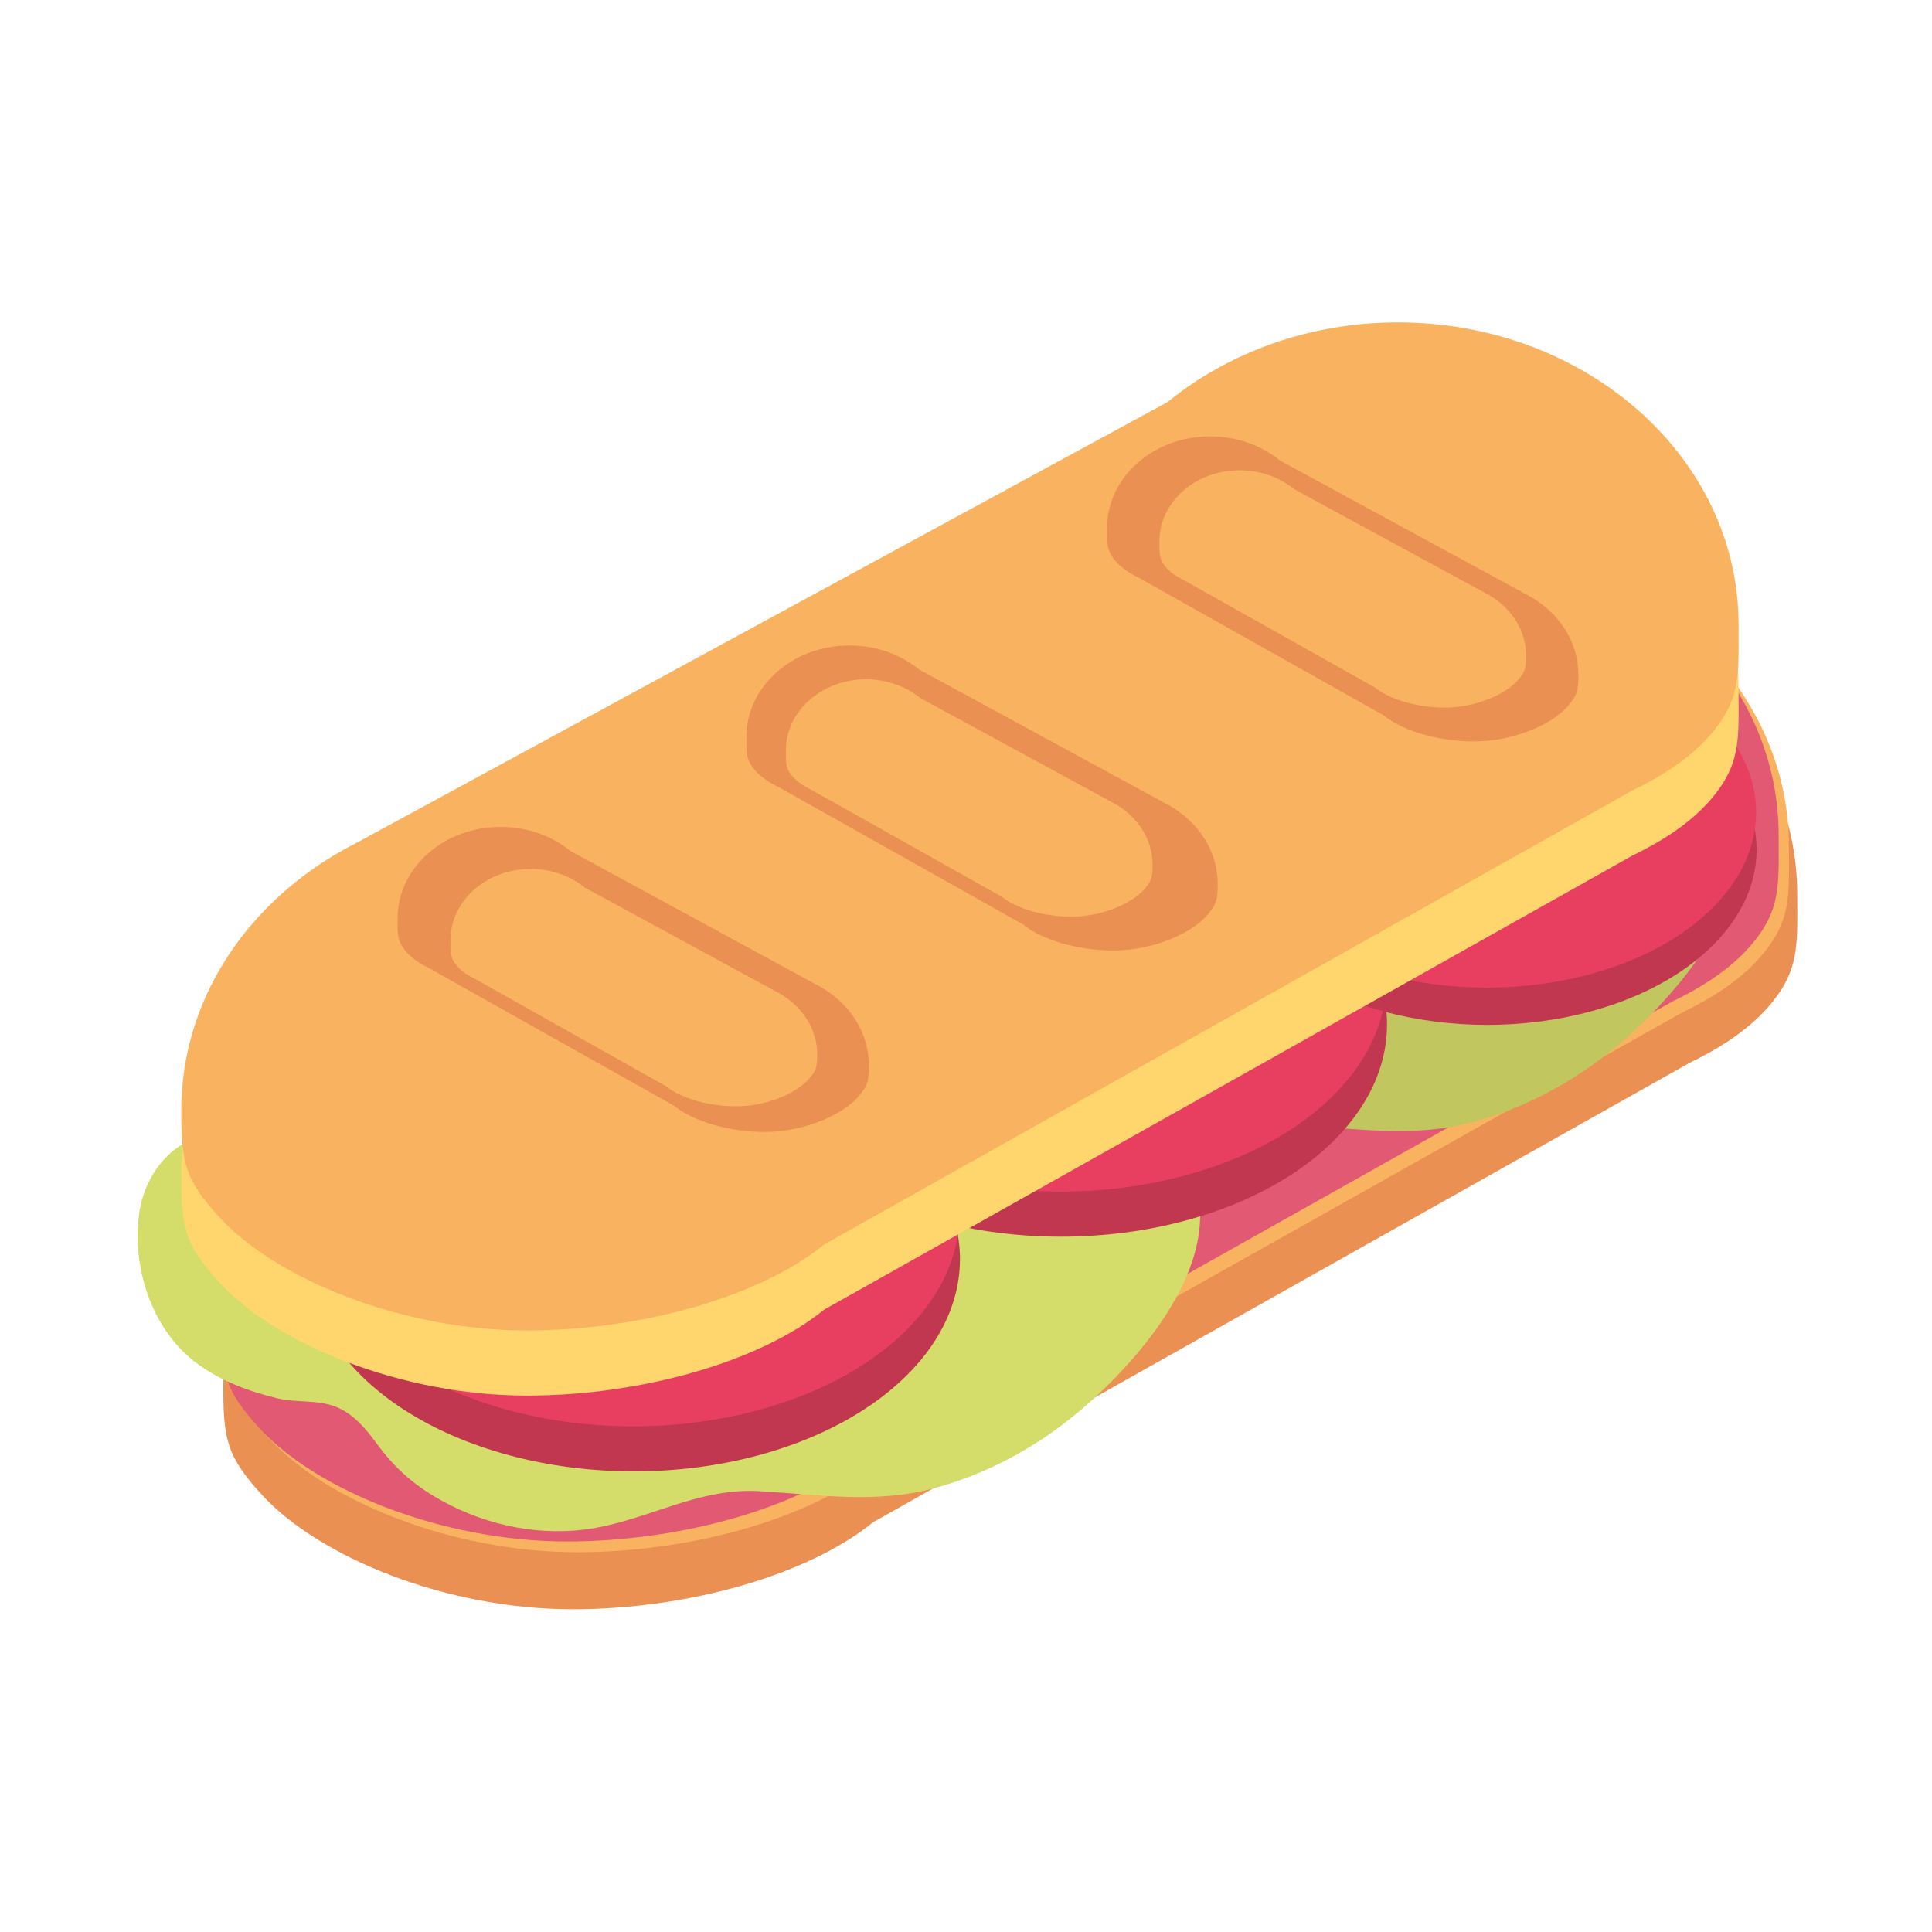 <svg xmlns="http://www.w3.org/2000/svg" xmlns:xlink="http://www.w3.org/1999/xlink" width="500" zoomAndPan="magnify" viewBox="0 0 375 375" height="500" preserveAspectRatio="xMidYMid meet" version="1.0"><defs><clipPath id="cf96fd415c"><path d="M 43 114 L 349 114 L 349 312.344 L 43 312.344 Z M 43 114 " clip-rule="nonzero"/></clipPath><clipPath id="b7362be3ab"><path d="M 35 62.594 L 338 62.594 L 338 259 L 35 259 Z M 35 62.594 " clip-rule="nonzero"/></clipPath></defs><g clip-path="url(#cf96fd415c)"><path fill="#ea9052" d="M 348.84 173.602 C 348.84 140.859 318.918 114.309 282.031 114.309 C 264.59 114.309 248.715 120.246 236.816 129.961 L 77.738 216.551 C 76.457 217.203 75.199 217.883 73.969 218.605 L 73.887 218.652 C 55.488 229.477 43.348 248.027 43.348 269.094 C 43.348 279.352 43.996 282.648 50.793 290.09 C 61.895 302.234 86.547 312.355 111.121 312.355 C 133.469 312.355 156.816 305.758 169.457 295.465 L 328.039 206.242 C 330.727 204.949 333.227 203.555 335.48 202.055 L 335.5 202.043 C 338.465 200.07 341.012 197.93 343.035 195.645 C 349.441 188.418 348.84 183.426 348.84 173.602 Z M 348.84 173.602 " fill-opacity="1" fill-rule="nonzero"/></g><path fill="#f9b360" d="M 347.227 164.203 C 347.227 131.859 317.621 105.621 281.125 105.621 C 263.867 105.621 248.16 111.492 236.387 121.086 L 78.992 206.633 C 77.723 207.277 76.477 207.953 75.262 208.664 L 75.18 208.707 C 56.977 219.406 44.961 237.727 44.961 258.547 C 44.961 268.676 45.605 271.934 52.332 279.285 C 63.312 291.281 87.707 301.281 112.02 301.281 C 134.129 301.281 157.234 294.766 169.742 284.598 L 326.648 196.449 C 329.305 195.172 331.781 193.793 334.012 192.312 L 334.031 192.301 L 334.027 192.301 C 336.961 190.352 339.48 188.234 341.484 185.977 C 347.82 178.84 347.227 173.906 347.227 164.203 Z M 347.227 164.203 " fill-opacity="1" fill-rule="nonzero"/><path fill="#e25973" d="M 345.234 162.117 C 345.234 129.773 315.629 103.539 279.137 103.539 C 261.879 103.539 246.172 109.406 234.398 119.004 L 77 204.551 C 75.73 205.195 74.488 205.867 73.27 206.578 L 73.188 206.621 L 73.188 206.625 C 54.984 217.32 42.969 235.645 42.969 256.461 C 42.969 266.594 43.613 269.852 50.34 277.199 C 61.324 289.199 85.715 299.195 110.027 299.195 C 132.141 299.195 155.242 292.68 167.75 282.516 L 324.656 194.363 C 327.316 193.086 329.789 191.707 332.02 190.227 L 332.039 190.219 L 332.035 190.215 C 334.969 188.27 337.488 186.148 339.492 183.895 C 345.828 176.754 345.234 171.824 345.234 162.117 Z M 345.234 162.117 " fill-opacity="1" fill-rule="nonzero"/><path fill="#d4dd6a" d="M 230.273 225.543 C 223.133 212.664 205.246 206.594 191.555 201.797 C 173.914 195.617 155.688 190.227 137.309 186.258 C 122.117 182.973 106.266 181.148 91.012 185.156 C 75.555 189.215 62.449 198.367 50.301 207.762 C 45.008 211.852 49.129 214.945 43.793 218.977 L 41.781 220.129 C 33.242 220.742 28.102 228.25 27.055 235.254 C 25.52 245.488 29.176 257.867 38.113 264.559 C 42.688 267.988 48.207 270.062 53.863 271.422 C 57.621 272.32 61.691 271.621 65.301 273.102 C 68.781 274.535 71.141 277.5 73.219 280.328 C 76.23 284.43 79.676 287.664 84.18 290.379 C 92.793 295.57 103.223 298.164 113.473 296.879 C 125.301 295.398 135.031 288.723 147.41 289.43 C 159.027 290.098 169.879 291.926 181.348 288.852 C 191.215 286.207 200.52 281.219 208.227 274.973 C 212.707 271.344 216.91 267.195 220.598 262.859 C 229.184 252.766 237.309 238.23 230.273 225.543 Z M 230.273 225.543 " fill-opacity="1" fill-rule="nonzero"/><path fill="#c1c65f" d="M 334.793 154.496 C 327.652 141.617 309.766 135.547 296.078 130.75 C 278.438 124.574 260.207 119.18 241.832 115.211 C 226.637 111.926 210.785 110.102 195.531 114.109 C 180.078 118.168 166.969 127.32 154.82 136.715 C 149.531 140.805 153.652 143.898 148.316 147.93 L 146.305 149.082 C 137.762 149.695 132.625 157.203 131.574 164.211 C 130.043 174.441 133.699 186.82 142.633 193.512 C 147.211 196.941 152.73 199.016 158.387 200.375 C 162.145 201.273 166.211 200.574 169.824 202.059 C 173.301 203.488 175.664 206.453 177.738 209.281 C 180.754 213.383 184.195 216.617 188.699 219.332 C 197.312 224.527 207.742 227.117 217.996 225.832 C 229.824 224.352 239.555 217.676 251.934 218.387 C 263.551 219.051 274.402 220.879 285.871 217.809 C 295.738 215.16 305.039 210.172 312.75 203.93 C 317.23 200.301 321.43 196.148 325.117 191.816 C 333.703 181.723 341.832 167.184 334.793 154.496 Z M 334.793 154.496 " fill-opacity="1" fill-rule="nonzero"/><path fill="#c0374f" d="M 186.328 244.41 C 186.328 245.758 186.227 247.105 186.023 248.445 C 185.82 249.789 185.52 251.121 185.113 252.445 C 184.707 253.766 184.207 255.074 183.605 256.363 C 183.004 257.656 182.305 258.926 181.512 260.172 C 180.719 261.418 179.832 262.633 178.855 263.824 C 177.879 265.012 176.812 266.168 175.66 267.289 C 174.508 268.414 173.277 269.496 171.961 270.535 C 170.645 271.578 169.254 272.578 167.789 273.531 C 166.324 274.484 164.789 275.391 163.188 276.246 C 161.582 277.102 159.922 277.902 158.195 278.652 C 156.473 279.402 154.695 280.094 152.867 280.73 C 151.039 281.367 149.168 281.941 147.254 282.461 C 145.336 282.977 143.387 283.43 141.402 283.82 C 139.422 284.211 137.41 284.539 135.379 284.805 C 133.344 285.066 131.297 285.266 129.234 285.395 C 127.172 285.527 125.102 285.594 123.027 285.594 C 120.957 285.594 118.887 285.527 116.824 285.395 C 114.762 285.266 112.711 285.066 110.68 284.805 C 108.645 284.539 106.637 284.211 104.652 283.82 C 102.668 283.43 100.719 282.977 98.805 282.461 C 96.891 281.941 95.016 281.367 93.188 280.73 C 91.359 280.094 89.586 279.402 87.859 278.652 C 86.137 277.902 84.473 277.102 82.871 276.246 C 81.27 275.391 79.734 274.484 78.27 273.531 C 76.801 272.578 75.41 271.578 74.098 270.535 C 72.781 269.496 71.547 268.414 70.395 267.289 C 69.246 266.168 68.18 265.012 67.203 263.824 C 66.227 262.633 65.34 261.418 64.547 260.172 C 63.754 258.926 63.055 257.656 62.453 256.363 C 61.852 255.074 61.348 253.766 60.945 252.445 C 60.539 251.121 60.234 249.789 60.031 248.445 C 59.828 247.105 59.727 245.758 59.727 244.41 C 59.727 243.062 59.828 241.715 60.031 240.371 C 60.234 239.031 60.539 237.699 60.945 236.375 C 61.348 235.051 61.852 233.746 62.453 232.453 C 63.055 231.164 63.754 229.895 64.547 228.648 C 65.34 227.402 66.227 226.184 67.203 224.996 C 68.18 223.805 69.246 222.648 70.395 221.527 C 71.547 220.406 72.781 219.324 74.098 218.281 C 75.41 217.238 76.801 216.242 78.27 215.289 C 79.734 214.332 81.27 213.43 82.871 212.574 C 84.473 211.719 86.137 210.914 87.859 210.164 C 89.586 209.418 91.359 208.723 93.188 208.09 C 95.016 207.453 96.891 206.875 98.805 206.359 C 100.719 205.844 102.668 205.391 104.652 205 C 106.637 204.605 108.645 204.281 110.68 204.016 C 112.711 203.754 114.762 203.555 116.824 203.422 C 118.887 203.293 120.957 203.227 123.027 203.227 C 125.102 203.227 127.172 203.293 129.234 203.422 C 131.297 203.555 133.344 203.754 135.379 204.016 C 137.41 204.281 139.422 204.605 141.402 205 C 143.387 205.391 145.336 205.844 147.254 206.359 C 149.168 206.875 151.039 207.453 152.867 208.09 C 154.695 208.723 156.473 209.418 158.195 210.164 C 159.922 210.914 161.582 211.719 163.188 212.574 C 164.789 213.43 166.324 214.332 167.789 215.289 C 169.254 216.242 170.645 217.238 171.961 218.281 C 173.277 219.324 174.508 220.406 175.66 221.527 C 176.812 222.648 177.879 223.805 178.855 224.996 C 179.832 226.184 180.719 227.402 181.512 228.648 C 182.305 229.895 183.004 231.164 183.605 232.453 C 184.207 233.746 184.707 235.051 185.113 236.375 C 185.52 237.699 185.82 239.031 186.023 240.371 C 186.227 241.715 186.328 243.062 186.328 244.41 Z M 186.328 244.41 " fill-opacity="1" fill-rule="nonzero"/><path fill="#e83f60" d="M 186.215 235.664 C 186.215 237.012 186.113 238.359 185.91 239.699 C 185.707 241.043 185.402 242.375 185 243.699 C 184.594 245.023 184.09 246.328 183.488 247.621 C 182.887 248.91 182.191 250.18 181.395 251.426 C 180.602 252.672 179.719 253.891 178.742 255.078 C 177.762 256.27 176.699 257.426 175.547 258.547 C 174.395 259.668 173.16 260.75 171.848 261.793 C 170.531 262.836 169.141 263.832 167.676 264.789 C 166.207 265.742 164.676 266.645 163.07 267.5 C 161.469 268.355 159.805 269.16 158.082 269.91 C 156.359 270.66 154.582 271.352 152.754 271.988 C 150.926 272.625 149.055 273.199 147.141 273.715 C 145.223 274.23 143.273 274.688 141.289 275.078 C 139.305 275.469 137.297 275.797 135.266 276.059 C 133.23 276.324 131.184 276.52 129.121 276.652 C 127.055 276.785 124.988 276.852 122.914 276.852 C 120.844 276.852 118.773 276.785 116.711 276.652 C 114.648 276.52 112.598 276.324 110.566 276.059 C 108.531 275.797 106.523 275.469 104.539 275.078 C 102.555 274.688 100.605 274.23 98.691 273.715 C 96.777 273.199 94.906 272.625 93.074 271.988 C 91.246 271.352 89.473 270.66 87.746 269.91 C 86.023 269.16 84.359 268.355 82.758 267.5 C 81.156 266.645 79.621 265.742 78.156 264.789 C 76.691 263.832 75.301 262.836 73.984 261.793 C 72.668 260.75 71.434 259.668 70.285 258.547 C 69.133 257.426 68.066 256.27 67.09 255.078 C 66.113 253.891 65.227 252.672 64.434 251.426 C 63.641 250.18 62.941 248.91 62.34 247.621 C 61.738 246.328 61.238 245.023 60.832 243.699 C 60.426 242.375 60.125 241.043 59.922 239.699 C 59.719 238.359 59.617 237.012 59.617 235.664 C 59.617 234.316 59.719 232.969 59.922 231.625 C 60.125 230.285 60.426 228.953 60.832 227.629 C 61.238 226.305 61.738 225 62.34 223.707 C 62.941 222.418 63.641 221.148 64.434 219.902 C 65.227 218.656 66.113 217.438 67.09 216.246 C 68.066 215.059 69.133 213.902 70.285 212.781 C 71.434 211.66 72.668 210.578 73.984 209.535 C 75.301 208.492 76.691 207.492 78.156 206.539 C 79.621 205.586 81.156 204.68 82.758 203.824 C 84.359 202.969 86.023 202.168 87.746 201.418 C 89.473 200.668 91.246 199.977 93.074 199.34 C 94.906 198.703 96.777 198.129 98.691 197.609 C 100.605 197.094 102.555 196.641 104.539 196.25 C 106.523 195.859 108.531 195.531 110.566 195.266 C 112.598 195.004 114.648 194.809 116.711 194.676 C 118.773 194.543 120.844 194.477 122.914 194.477 C 124.988 194.477 127.055 194.543 129.121 194.676 C 131.184 194.809 133.23 195.004 135.266 195.266 C 137.297 195.531 139.305 195.859 141.289 196.25 C 143.273 196.641 145.223 197.094 147.141 197.609 C 149.055 198.129 150.926 198.703 152.754 199.34 C 154.582 199.977 156.359 200.668 158.082 201.418 C 159.805 202.168 161.469 202.969 163.07 203.824 C 164.676 204.68 166.207 205.586 167.676 206.539 C 169.141 207.492 170.531 208.492 171.848 209.535 C 173.16 210.578 174.395 211.66 175.547 212.781 C 176.699 213.902 177.762 215.059 178.742 216.246 C 179.719 217.438 180.602 218.656 181.395 219.902 C 182.191 221.148 182.887 222.418 183.488 223.707 C 184.09 225 184.594 226.305 185 227.629 C 185.402 228.953 185.707 230.285 185.91 231.625 C 186.113 232.969 186.215 234.316 186.215 235.664 Z M 186.215 235.664 " fill-opacity="1" fill-rule="nonzero"/><path fill="#c0374f" d="M 269.219 198.852 C 269.219 200.203 269.117 201.547 268.914 202.891 C 268.711 204.23 268.406 205.562 268.004 206.887 C 267.598 208.211 267.098 209.516 266.496 210.809 C 265.891 212.098 265.195 213.367 264.402 214.613 C 263.609 215.859 262.723 217.078 261.746 218.266 C 260.77 219.457 259.703 220.613 258.551 221.734 C 257.398 222.855 256.168 223.938 254.852 224.98 C 253.535 226.023 252.145 227.02 250.68 227.973 C 249.215 228.93 247.68 229.832 246.078 230.688 C 244.473 231.543 242.812 232.348 241.086 233.098 C 239.363 233.844 237.586 234.539 235.758 235.176 C 233.93 235.809 232.059 236.387 230.145 236.902 C 228.227 237.418 226.277 237.871 224.293 238.266 C 222.312 238.656 220.301 238.984 218.27 239.246 C 216.234 239.508 214.188 239.707 212.125 239.84 C 210.062 239.973 207.992 240.039 205.918 240.039 C 203.848 240.039 201.777 239.973 199.715 239.84 C 197.652 239.707 195.602 239.508 193.57 239.246 C 191.535 238.984 189.527 238.656 187.543 238.266 C 185.559 237.871 183.609 237.418 181.695 236.902 C 179.781 236.387 177.906 235.809 176.078 235.176 C 174.25 234.539 172.477 233.844 170.75 233.098 C 169.027 232.348 167.363 231.543 165.762 230.688 C 164.16 229.832 162.625 228.93 161.16 227.973 C 159.691 227.02 158.301 226.023 156.988 224.98 C 155.672 223.938 154.438 222.855 153.285 221.734 C 152.137 220.613 151.07 219.457 150.094 218.266 C 149.117 217.078 148.23 215.859 147.438 214.613 C 146.645 213.367 145.945 212.098 145.344 210.809 C 144.742 209.516 144.238 208.211 143.836 206.887 C 143.43 205.562 143.125 204.23 142.922 202.891 C 142.719 201.547 142.617 200.203 142.617 198.852 C 142.617 197.504 142.719 196.156 142.922 194.816 C 143.125 193.473 143.43 192.141 143.836 190.816 C 144.238 189.496 144.742 188.188 145.344 186.898 C 145.945 185.605 146.645 184.34 147.438 183.09 C 148.23 181.844 149.117 180.629 150.094 179.438 C 151.07 178.25 152.137 177.094 153.285 175.973 C 154.438 174.852 155.672 173.77 156.988 172.727 C 158.301 171.684 159.691 170.684 161.16 169.73 C 162.625 168.777 164.16 167.871 165.762 167.016 C 167.363 166.16 169.027 165.359 170.75 164.609 C 172.477 163.859 174.25 163.168 176.078 162.531 C 177.906 161.895 179.781 161.32 181.695 160.801 C 183.609 160.285 185.559 159.832 187.543 159.441 C 189.527 159.051 191.535 158.723 193.57 158.461 C 195.602 158.195 197.652 158 199.715 157.867 C 201.777 157.734 203.848 157.668 205.918 157.668 C 207.992 157.668 210.062 157.734 212.125 157.867 C 214.188 158 216.234 158.195 218.27 158.461 C 220.301 158.723 222.312 159.051 224.293 159.441 C 226.277 159.832 228.227 160.285 230.145 160.801 C 232.059 161.32 233.93 161.895 235.758 162.531 C 237.586 163.168 239.363 163.859 241.086 164.609 C 242.812 165.359 244.473 166.16 246.078 167.016 C 247.68 167.871 249.215 168.777 250.68 169.73 C 252.145 170.684 253.535 171.684 254.852 172.727 C 256.168 173.77 257.398 174.852 258.551 175.973 C 259.703 177.094 260.77 178.25 261.746 179.438 C 262.723 180.629 263.609 181.844 264.402 183.09 C 265.195 184.34 265.891 185.605 266.496 186.898 C 267.098 188.188 267.598 189.496 268.004 190.816 C 268.406 192.141 268.711 193.473 268.914 194.816 C 269.117 196.156 269.219 197.504 269.219 198.852 Z M 269.219 198.852 " fill-opacity="1" fill-rule="nonzero"/><path fill="#e83f60" d="M 269.105 190.105 C 269.105 191.453 269.004 192.801 268.801 194.141 C 268.598 195.484 268.293 196.816 267.887 198.141 C 267.484 199.461 266.98 200.77 266.379 202.059 C 265.777 203.352 265.078 204.621 264.285 205.867 C 263.492 207.113 262.605 208.328 261.629 209.52 C 260.652 210.707 259.586 211.863 258.438 212.984 C 257.285 214.105 256.051 215.191 254.734 216.23 C 253.422 217.273 252.031 218.273 250.562 219.227 C 249.098 220.18 247.562 221.086 245.961 221.941 C 244.359 222.797 242.695 223.598 240.973 224.348 C 239.246 225.098 237.473 225.789 235.645 226.426 C 233.816 227.062 231.941 227.637 230.027 228.156 C 228.113 228.672 226.164 229.125 224.18 229.516 C 222.195 229.906 220.188 230.234 218.152 230.5 C 216.121 230.762 214.07 230.961 212.008 231.09 C 209.945 231.223 207.879 231.289 205.805 231.289 C 203.73 231.289 201.664 231.223 199.602 231.09 C 197.535 230.961 195.488 230.762 193.457 230.5 C 191.422 230.234 189.414 229.906 187.43 229.516 C 185.445 229.125 183.496 228.672 181.582 228.156 C 179.664 227.637 177.793 227.062 175.965 226.426 C 174.137 225.789 172.359 225.098 170.637 224.348 C 168.914 223.598 167.25 222.797 165.648 221.941 C 164.047 221.086 162.512 220.18 161.043 219.227 C 159.578 218.273 158.188 217.273 156.875 216.23 C 155.559 215.191 154.324 214.105 153.172 212.984 C 152.02 211.863 150.957 210.707 149.98 209.52 C 149 208.328 148.117 207.113 147.324 205.867 C 146.531 204.621 145.832 203.352 145.23 202.059 C 144.629 200.77 144.125 199.461 143.723 198.141 C 143.316 196.816 143.012 195.484 142.809 194.141 C 142.605 192.801 142.504 191.453 142.504 190.105 C 142.504 188.758 142.605 187.41 142.809 186.066 C 143.012 184.727 143.316 183.395 143.723 182.07 C 144.125 180.746 144.629 179.441 145.23 178.148 C 145.832 176.859 146.531 175.59 147.324 174.344 C 148.117 173.098 149 171.879 149.98 170.691 C 150.957 169.5 152.02 168.344 153.172 167.223 C 154.324 166.102 155.559 165.02 156.875 163.977 C 158.188 162.934 159.578 161.938 161.043 160.984 C 162.512 160.027 164.047 159.125 165.648 158.27 C 167.25 157.414 168.914 156.609 170.637 155.859 C 172.359 155.113 174.137 154.418 175.965 153.781 C 177.793 153.148 179.664 152.57 181.582 152.055 C 183.496 151.539 185.445 151.086 187.43 150.695 C 189.414 150.301 191.422 149.977 193.457 149.711 C 195.488 149.449 197.535 149.25 199.602 149.117 C 201.664 148.984 203.73 148.922 205.805 148.922 C 207.879 148.922 209.945 148.984 212.008 149.117 C 214.07 149.25 216.121 149.449 218.152 149.711 C 220.188 149.977 222.195 150.301 224.18 150.695 C 226.164 151.086 228.113 151.539 230.027 152.055 C 231.941 152.57 233.816 153.148 235.645 153.781 C 237.473 154.418 239.246 155.113 240.973 155.859 C 242.695 156.609 244.359 157.414 245.961 158.27 C 247.562 159.125 249.098 160.027 250.562 160.984 C 252.031 161.938 253.422 162.934 254.734 163.977 C 256.051 165.02 257.285 166.102 258.438 167.223 C 259.586 168.344 260.652 169.5 261.629 170.691 C 262.605 171.879 263.492 173.098 264.285 174.344 C 265.078 175.59 265.777 176.859 266.379 178.148 C 266.98 179.441 267.484 180.746 267.887 182.07 C 268.293 183.395 268.598 184.727 268.801 186.066 C 269.004 187.41 269.105 188.758 269.105 190.105 Z M 269.105 190.105 " fill-opacity="1" fill-rule="nonzero"/><path fill="#c0374f" d="M 340.961 164.895 C 340.961 166.008 340.875 167.121 340.707 168.23 C 340.539 169.34 340.289 170.441 339.953 171.535 C 339.621 172.625 339.203 173.707 338.707 174.773 C 338.211 175.84 337.633 176.887 336.977 177.918 C 336.324 178.945 335.59 179.953 334.785 180.938 C 333.977 181.918 333.098 182.875 332.145 183.801 C 331.191 184.727 330.172 185.621 329.086 186.484 C 328 187.344 326.852 188.168 325.641 188.957 C 324.43 189.746 323.16 190.492 321.836 191.199 C 320.512 191.906 319.137 192.57 317.715 193.188 C 316.289 193.809 314.82 194.383 313.312 194.906 C 311.801 195.43 310.254 195.906 308.672 196.336 C 307.09 196.762 305.477 197.137 303.84 197.461 C 302.199 197.781 300.539 198.055 298.859 198.27 C 297.18 198.488 295.488 198.652 293.781 198.762 C 292.078 198.871 290.367 198.926 288.656 198.926 C 286.941 198.926 285.234 198.871 283.527 198.762 C 281.824 198.652 280.133 198.488 278.453 198.27 C 276.773 198.055 275.113 197.781 273.473 197.461 C 271.832 197.137 270.223 196.762 268.641 196.336 C 267.059 195.906 265.512 195.43 264 194.906 C 262.488 194.383 261.02 193.809 259.598 193.188 C 258.172 192.57 256.797 191.906 255.473 191.199 C 254.148 190.492 252.883 189.746 251.672 188.957 C 250.461 188.168 249.312 187.344 248.223 186.484 C 247.137 185.621 246.117 184.727 245.168 183.801 C 244.215 182.875 243.336 181.918 242.527 180.938 C 241.719 179.953 240.988 178.945 240.332 177.918 C 239.676 176.887 239.102 175.84 238.605 174.773 C 238.105 173.707 237.691 172.625 237.355 171.535 C 237.023 170.441 236.77 169.34 236.605 168.23 C 236.438 167.121 236.352 166.008 236.352 164.895 C 236.352 163.781 236.438 162.668 236.605 161.559 C 236.77 160.449 237.023 159.348 237.355 158.258 C 237.691 157.164 238.105 156.082 238.605 155.016 C 239.102 153.949 239.676 152.902 240.332 151.871 C 240.988 150.844 241.719 149.836 242.527 148.855 C 243.336 147.871 244.215 146.914 245.168 145.988 C 246.117 145.062 247.137 144.168 248.223 143.309 C 249.312 142.445 250.461 141.621 251.672 140.832 C 252.883 140.043 254.148 139.297 255.473 138.59 C 256.797 137.883 258.172 137.219 259.598 136.602 C 261.02 135.98 262.488 135.41 264 134.883 C 265.512 134.359 267.059 133.883 268.641 133.457 C 270.223 133.031 271.832 132.656 273.473 132.332 C 275.113 132.008 276.773 131.738 278.453 131.52 C 280.133 131.301 281.824 131.141 283.527 131.031 C 285.234 130.922 286.941 130.867 288.656 130.867 C 290.367 130.867 292.078 130.922 293.781 131.031 C 295.488 131.141 297.18 131.301 298.859 131.52 C 300.539 131.738 302.199 132.008 303.84 132.332 C 305.477 132.656 307.09 133.031 308.672 133.457 C 310.254 133.883 311.801 134.359 313.312 134.883 C 314.82 135.41 316.289 135.98 317.715 136.602 C 319.137 137.219 320.512 137.883 321.836 138.59 C 323.16 139.297 324.43 140.043 325.641 140.832 C 326.852 141.621 328 142.445 329.086 143.309 C 330.172 144.168 331.191 145.062 332.145 145.988 C 333.098 146.914 333.977 147.871 334.785 148.855 C 335.59 149.836 336.324 150.844 336.977 151.871 C 337.633 152.902 338.211 153.949 338.707 155.016 C 339.203 156.082 339.621 157.164 339.953 158.258 C 340.289 159.348 340.539 160.449 340.707 161.559 C 340.875 162.668 340.961 163.781 340.961 164.895 Z M 340.961 164.895 " fill-opacity="1" fill-rule="nonzero"/><path fill="#e83f60" d="M 340.863 157.668 C 340.863 158.781 340.781 159.895 340.613 161.004 C 340.445 162.109 340.195 163.211 339.859 164.305 C 339.527 165.398 339.109 166.477 338.613 167.547 C 338.117 168.613 337.539 169.66 336.883 170.688 C 336.227 171.719 335.496 172.727 334.688 173.707 C 333.883 174.691 333 175.645 332.051 176.574 C 331.098 177.5 330.078 178.395 328.992 179.254 C 327.906 180.117 326.758 180.941 325.547 181.73 C 324.336 182.52 323.066 183.266 321.742 183.973 C 320.418 184.68 319.043 185.344 317.621 185.961 C 316.195 186.582 314.727 187.152 313.215 187.68 C 311.707 188.203 310.16 188.68 308.578 189.105 C 306.992 189.531 305.383 189.906 303.742 190.23 C 302.105 190.555 300.445 190.824 298.766 191.043 C 297.086 191.262 295.391 191.426 293.688 191.531 C 291.984 191.641 290.273 191.695 288.562 191.695 C 286.848 191.695 285.141 191.641 283.434 191.531 C 281.73 191.426 280.035 191.262 278.355 191.043 C 276.676 190.824 275.016 190.555 273.379 190.23 C 271.738 189.906 270.129 189.531 268.547 189.105 C 266.961 188.68 265.414 188.203 263.906 187.68 C 262.395 187.152 260.926 186.582 259.504 185.961 C 258.078 185.344 256.703 184.68 255.379 183.973 C 254.055 183.266 252.789 182.52 251.578 181.73 C 250.363 180.941 249.215 180.117 248.129 179.254 C 247.043 178.395 246.023 177.5 245.07 176.574 C 244.121 175.645 243.242 174.691 242.434 173.707 C 241.625 172.727 240.895 171.719 240.238 170.688 C 239.582 169.66 239.008 168.613 238.508 167.547 C 238.012 166.477 237.598 165.398 237.262 164.305 C 236.93 163.211 236.676 162.109 236.508 161.004 C 236.34 159.895 236.258 158.781 236.258 157.668 C 236.258 156.551 236.34 155.441 236.508 154.332 C 236.676 153.223 236.93 152.121 237.262 151.027 C 237.598 149.934 238.012 148.855 238.508 147.789 C 239.008 146.723 239.582 145.672 240.238 144.645 C 240.895 143.613 241.625 142.609 242.434 141.625 C 243.242 140.641 244.121 139.688 245.07 138.762 C 246.023 137.832 247.043 136.938 248.129 136.078 C 249.215 135.215 250.363 134.391 251.578 133.602 C 252.789 132.816 254.055 132.066 255.379 131.359 C 256.703 130.652 258.078 129.988 259.504 129.371 C 260.926 128.75 262.395 128.18 263.906 127.652 C 265.414 127.129 266.961 126.652 268.547 126.227 C 270.129 125.801 271.738 125.426 273.379 125.102 C 275.016 124.777 276.676 124.508 278.355 124.289 C 280.035 124.07 281.73 123.91 283.434 123.801 C 285.141 123.691 286.848 123.637 288.562 123.637 C 290.273 123.637 291.984 123.691 293.688 123.801 C 295.391 123.91 297.086 124.07 298.766 124.289 C 300.445 124.508 302.105 124.777 303.742 125.102 C 305.383 125.426 306.992 125.801 308.578 126.227 C 310.16 126.652 311.707 127.129 313.215 127.652 C 314.727 128.18 316.195 128.75 317.621 129.371 C 319.043 129.988 320.418 130.652 321.742 131.359 C 323.066 132.066 324.336 132.816 325.547 133.602 C 326.758 134.391 327.906 135.215 328.992 136.078 C 330.078 136.938 331.098 137.832 332.051 138.762 C 333 139.688 333.883 140.641 334.688 141.625 C 335.496 142.609 336.227 143.613 336.883 144.645 C 337.539 145.672 338.117 146.723 338.613 147.789 C 339.109 148.855 339.527 149.934 339.859 151.027 C 340.195 152.121 340.445 153.223 340.613 154.332 C 340.781 155.441 340.863 156.551 340.863 157.668 Z M 340.863 157.668 " fill-opacity="1" fill-rule="nonzero"/><path fill="#ffd56e" d="M 337.453 133.809 C 337.453 101.461 307.848 75.23 271.352 75.23 C 254.098 75.23 238.391 81.094 226.617 90.691 L 69.219 176.238 C 67.949 176.883 66.707 177.555 65.488 178.27 L 65.406 178.312 C 47.203 189.008 35.191 207.332 35.191 228.148 C 35.191 238.281 35.832 241.539 42.559 248.891 C 53.543 260.887 77.934 270.887 102.25 270.887 C 124.359 270.887 147.461 264.371 159.969 254.203 L 316.875 166.055 C 319.535 164.777 322.008 163.398 324.238 161.918 L 324.258 161.906 L 324.254 161.906 C 327.188 159.957 329.707 157.84 331.711 155.582 C 338.047 148.441 337.453 143.512 337.453 133.809 Z M 337.453 133.809 " fill-opacity="1" fill-rule="nonzero"/><g clip-path="url(#b7362be3ab)"><path fill="#f9b360" d="M 337.453 121.164 C 337.453 88.82 307.848 62.582 271.352 62.582 C 254.098 62.582 238.391 68.449 226.617 78.047 L 69.219 163.594 C 67.949 164.238 66.707 164.914 65.488 165.625 L 65.406 165.668 L 65.406 165.672 C 47.203 176.363 35.191 194.688 35.191 215.504 C 35.191 225.637 35.832 228.895 42.559 236.246 C 53.543 248.242 77.934 258.242 102.25 258.242 C 124.359 258.242 147.461 251.727 159.969 241.559 L 316.875 153.41 C 319.535 152.133 322.008 150.754 324.238 149.273 L 324.258 149.262 L 324.254 149.262 C 327.188 147.312 329.707 145.195 331.711 142.938 C 338.047 135.797 337.453 130.867 337.453 121.164 Z M 337.453 121.164 " fill-opacity="1" fill-rule="nonzero"/></g><path fill="#ea9052" d="M 77.18 178.227 C 77.18 168.438 86.141 160.5 97.184 160.5 C 102.406 160.5 107.16 162.273 110.723 165.18 L 158.355 191.066 C 158.738 191.262 159.117 191.465 159.484 191.68 L 159.508 191.695 C 165.02 194.934 168.652 200.477 168.652 206.777 C 168.652 209.844 168.461 210.828 166.426 213.055 C 163.102 216.688 155.719 219.711 148.359 219.711 C 141.672 219.711 134.68 217.738 130.895 214.66 L 83.41 187.984 C 82.605 187.598 81.855 187.18 81.18 186.73 L 81.176 186.73 C 80.289 186.141 79.527 185.496 78.922 184.816 C 77 182.656 77.18 181.164 77.18 178.227 Z M 77.18 178.227 " fill-opacity="1" fill-rule="nonzero"/><path fill="#f9b360" d="M 87.441 182.457 C 87.441 174.84 94.414 168.664 103.008 168.664 C 107.07 168.664 110.77 170.043 113.543 172.305 L 150.605 192.445 C 150.906 192.598 151.199 192.758 151.484 192.926 L 151.504 192.938 C 155.789 195.453 158.617 199.77 158.617 204.672 C 158.617 207.055 158.465 207.824 156.883 209.555 C 154.297 212.379 148.555 214.734 142.828 214.734 C 137.621 214.734 132.18 213.203 129.234 210.809 L 92.289 190.051 C 91.664 189.75 91.078 189.426 90.555 189.074 L 90.551 189.074 C 89.859 188.613 89.266 188.113 88.793 187.586 C 87.305 185.902 87.441 184.738 87.441 182.457 Z M 87.441 182.457 " fill-opacity="1" fill-rule="nonzero"/><path fill="#ea9052" d="M 144.879 143.008 C 144.879 133.223 153.84 125.285 164.883 125.285 C 170.105 125.285 174.859 127.059 178.422 129.965 L 226.055 155.852 C 226.441 156.047 226.816 156.25 227.184 156.465 L 227.207 156.48 C 232.719 159.719 236.352 165.266 236.352 171.562 C 236.352 174.625 236.16 175.613 234.125 177.84 C 230.797 181.469 223.418 184.492 216.059 184.492 C 209.367 184.492 202.375 182.52 198.59 179.445 L 151.109 152.77 C 150.305 152.383 149.555 151.965 148.879 151.516 L 148.875 151.516 L 148.875 151.512 C 147.988 150.922 147.227 150.281 146.617 149.598 C 144.699 147.441 144.879 145.949 144.879 143.008 Z M 144.879 143.008 " fill-opacity="1" fill-rule="nonzero"/><path fill="#ea9052" d="M 214.891 102.43 C 214.891 92.645 223.852 84.703 234.895 84.703 C 240.117 84.703 244.871 86.48 248.434 89.383 L 296.066 115.273 C 296.449 115.469 296.828 115.668 297.195 115.883 L 297.219 115.898 C 302.73 119.137 306.363 124.68 306.363 130.98 C 306.363 134.047 306.172 135.035 304.137 137.258 C 300.812 140.891 293.43 143.914 286.07 143.914 C 279.383 143.914 272.391 141.941 268.605 138.863 L 221.121 112.188 C 220.312 111.805 219.566 111.387 218.891 110.938 L 218.887 110.934 C 218 110.344 217.234 109.703 216.629 109.023 C 214.711 106.859 214.891 105.371 214.891 102.43 Z M 214.891 102.43 " fill-opacity="1" fill-rule="nonzero"/><path fill="#f9b360" d="M 152.535 145.645 C 152.535 138.031 159.508 131.852 168.102 131.852 C 172.164 131.852 175.863 133.234 178.637 135.496 L 215.699 155.637 C 215.996 155.789 216.289 155.945 216.578 156.113 L 216.598 156.125 C 220.883 158.648 223.711 162.961 223.711 167.863 C 223.711 170.246 223.559 171.016 221.977 172.746 C 219.391 175.57 213.648 177.926 207.922 177.926 C 202.715 177.926 197.273 176.395 194.332 174 L 157.383 153.242 C 156.758 152.941 156.172 152.617 155.648 152.266 L 155.645 152.266 L 155.645 152.262 C 154.953 151.809 154.359 151.309 153.887 150.777 C 152.395 149.094 152.535 147.934 152.535 145.645 Z M 152.535 145.645 " fill-opacity="1" fill-rule="nonzero"/><path fill="#f9b360" d="M 225.039 105.066 C 225.039 97.449 232.012 91.273 240.605 91.273 C 244.668 91.273 248.367 92.656 251.141 94.914 L 288.203 115.059 C 288.5 115.207 288.793 115.367 289.082 115.535 L 289.102 115.547 C 293.387 118.066 296.215 122.379 296.215 127.281 C 296.215 129.668 296.062 130.434 294.48 132.168 C 291.895 134.992 286.152 137.344 280.426 137.344 C 275.219 137.344 269.777 135.812 266.832 133.418 L 229.887 112.66 C 229.258 112.359 228.676 112.035 228.152 111.688 L 228.148 111.684 C 227.457 111.227 226.863 110.727 226.395 110.195 C 224.902 108.512 225.039 107.352 225.039 105.066 Z M 225.039 105.066 " fill-opacity="1" fill-rule="nonzero"/></svg>